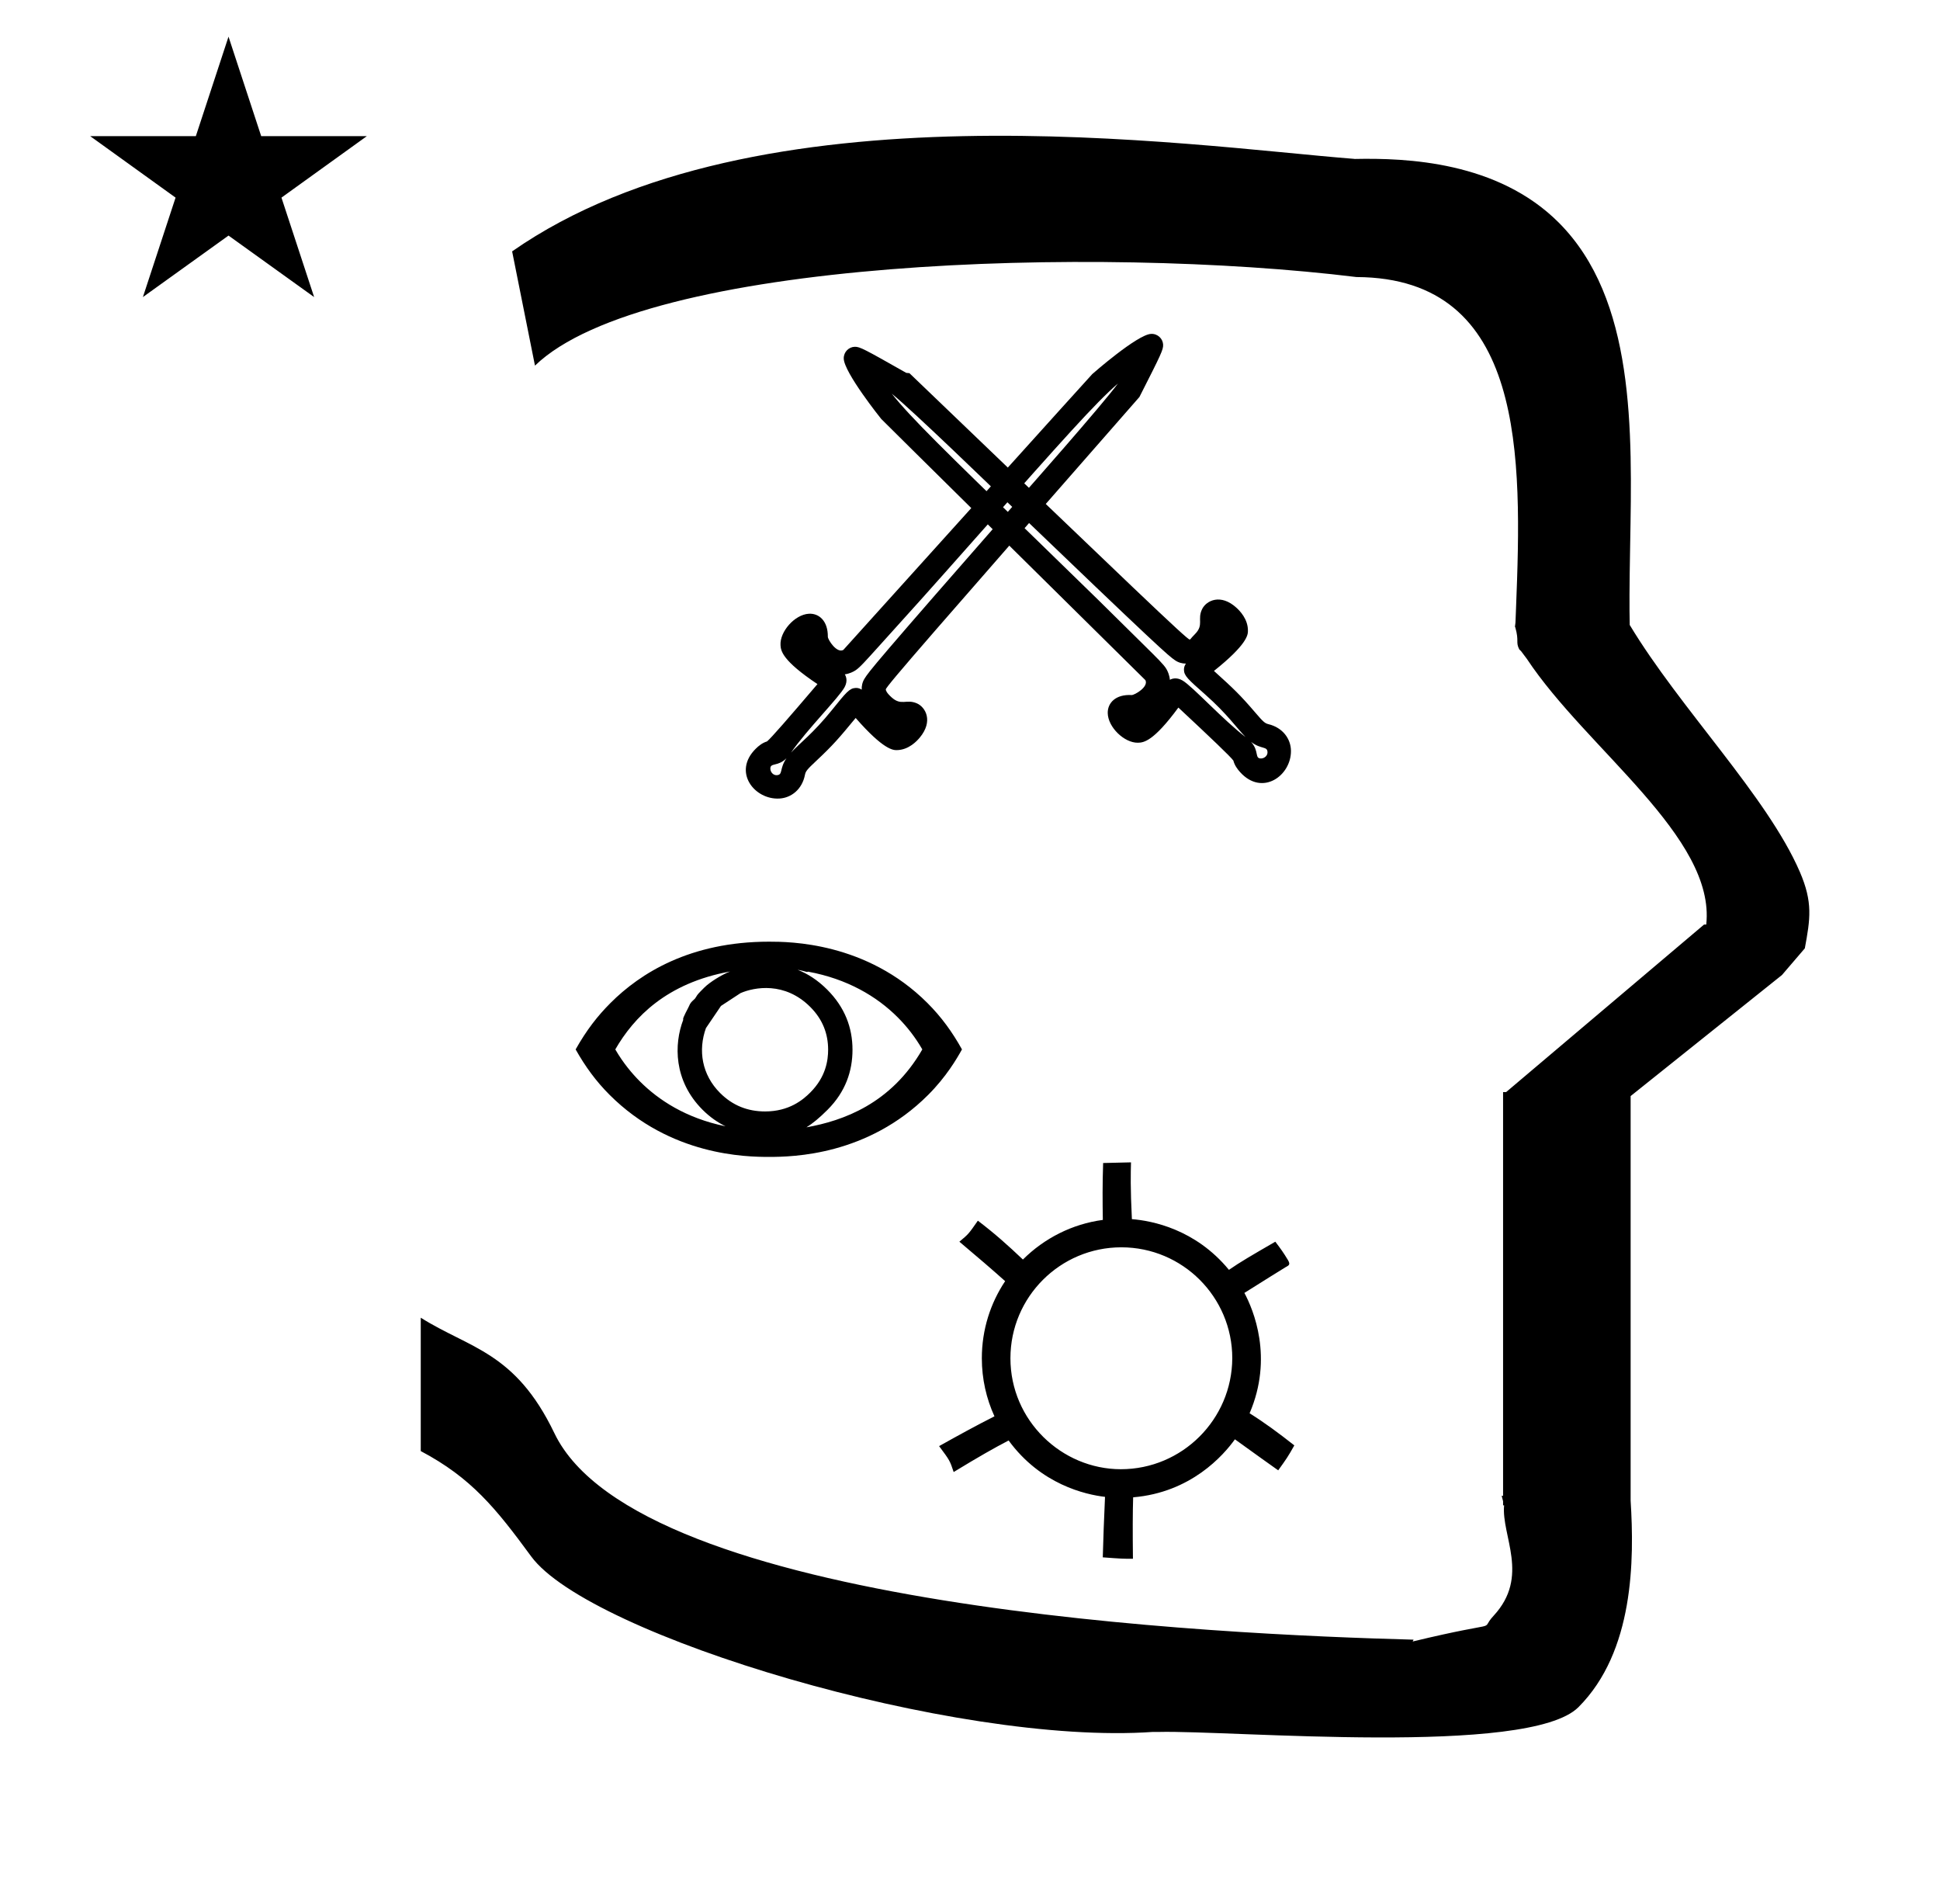 <?xml version="1.0" standalone="no"?>
<!DOCTYPE svg PUBLIC "-//W3C//DTD SVG 1.1//EN" "http://www.w3.org/Graphics/SVG/1.1/DTD/svg11.dtd" >
<svg xmlns="http://www.w3.org/2000/svg" xmlns:xlink="http://www.w3.org/1999/xlink" version="1.1" viewBox="-10 0 1019 1000">
  <g transform="matrix(1 0 0 -1 0 800)">
   <path fill="currentColor"
d="M570.419 13.956c-10.259 1.198 -33.722 6.47 -50.628 29.609c-7.312 -3.785 -15.606 -8.484 -28.872 -16.572c-1.983 5.96 -2.021 6.075 -7.646 13.611c10.065 5.637 19.73 10.935 29.077 15.644
c-4.257 9.284 -6.632 19.616 -6.632 30.491c0 15.077 4.551 28.969 12.243 40.496c-6.976 6.23 -14.106 12.354 -24.035 20.714c4.821 4.029 4.84 4.055 9.704 11.039c9.003 -6.849 15.892 -13.023 23.663 -20.404
c11.197 11.15 25.881 18.666 41.98 20.808c-0.158 9.581 -0.219 18.606 0.157 29.878l14.637 0.348c-0.15 -5.49 -0.352 -13.334 0.469 -29.826c10.498 -0.824 33.305 -5.177 50.973 -26.619
c6.151 4.236 11.379 7.264 24.362 14.781c3.096 -4.084 4.191 -5.627 6.591 -9.564c1.705 -2.797 0.147 -2.967 -1.461 -3.982c-0.884 -0.557 -12.98 -8.016 -21.373 -13.352
c4.698 -8.784 15.328 -33.887 2.732 -63.203c7.883 -4.939 15.08 -10.243 23.496 -16.862c-3.289 -5.888 -4.133 -7.074 -8.469 -13.102c-4.967 3.527 -11.718 8.33 -22.739 16.29
c-5.972 -8.351 -23.05 -27.909 -53.451 -30.459c-0.249 -7.719 -0.272 -17.993 -0.111 -32.272c-5.372 0 -5.688 0 -15.843 0.752c0.257 10.043 0.65 19.806 1.176 31.759zM637.263 86.76
c0 32.145 -26.119 58.24 -58.263 58.24c-32.159 0 -58.265 -26.106 -58.265 -58.264c0 -32.665 26.864 -58.244 57.996 -58.263c32.163 0 58.394 26.119 58.531 58.286zM349.862 265.174zM349.74 263.733zM437.783 248.742
c0 -11.166 -3.64 -22.058 -13.102 -31.52c-4.237 -4.237 -7.809 -7.18 -11.088 -9.21c19.295 3.438 44.423 12.368 60.863 40.909c-3.57 6.186 -7.87 11.798 -12.933 16.86c-11.091 11.09 -26.581 20.197 -47.074 23.972
c-0.257 0.048 -0.167 -0.312 -0.988 -0.065c-0.544 0.162 -2.163 0.646 -4.48 1.047c4.985 -1.964 10.291 -5.191 15.51 -10.41c9.237 -9.238 13.293 -19.928 13.293 -31.582zM391.872 216.348
c12.557 0 19.814 6.026 23.716 9.928c8.226 8.226 9.395 16.882 9.395 22.596c-0.028 8.184 -2.787 15.758 -9.393 22.363c-13.407 13.406 -29.384 10.383 -36.616 7.259c-0.069 0 -10.179 -6.67 -10.281 -6.737
c-2.635 -3.835 -5.225 -7.715 -7.842 -11.567l-0.026 0.01c-4.244 -11.749 -2.192 -24.554 7.401 -34.148c6.618 -6.618 14.523 -9.703 23.646 -9.703zM393.932 192.474v-0.001c-11.994 0 -51.714 0.573 -83.747 32.607
c-7.144 7.143 -12.781 14.866 -17.827 23.841c-0.018 0.03 -0.034 0.061 -0.052 0.092l0.052 -0.092c5.715 10.165 11.557 17.631 18.326 24.4c15.528 15.528 41.712 32.179 83.248 32.179
c10.7 0 51.188 -0.188 83.223 -32.223c7.308 -7.309 13.046 -15.203 18.128 -24.355c0.018 -0.031 0.034 -0.062 0.051 -0.091l-0.051 0.091c-2.715 -4.894 -8.233 -14.356 -17.784 -23.907
c-31.751 -31.751 -70.927 -32.541 -83.566 -32.541zM373.495 289.848c-33.413 -6.075 -50.592 -24.086 -60.309 -40.926c4.152 -7.165 8.839 -12.708 12.941 -16.811c9.645 -9.645 24.052 -19.276 44.965 -23.561
c-3.972 1.948 -8.107 4.722 -12.065 8.679c-15.262 15.262 -15.033 34.477 -10.159 47.225c0.074 0.111 0.042 0.184 -0.072 0.223c-0.185 0.982 2.674 5.836 3.144 7.031
c0.584 1.49 1.278 2.213 2.395 3.222c0.782 0.704 0.795 0.719 1.327 1.606c0.796 1.328 0.832 1.404 4.315 4.888c2.741 2.741 9.157 6.785 13.518 8.425zM412.816 393.144
c-1.497 -7.709 -7.217 -12.104 -13.368 -12.477c-13.105 -0.797 -24.831 13.971 -12.46 26.181c1.54 1.521 3.434 3.044 5.903 3.813c2.022 1.613 11.134 12.076 26.484 30.099c-18.466 12.352 -19.22 17.407 -19.404 20.443
c-0.43 7.063 7.399 16.049 14.864 16.503c5.272 0.319 10.094 -3.677 9.996 -12.148c0.098 -1.603 4.688 -8.77 8.143 -6.84c130.309 144.43 130.309 144.43 130.738 144.828c0.273 0.254 23.512 20.669 30.83 21.113
c3.474 0.212 6.205 -2.455 6.393 -5.539c0.163 -2.678 -0.911 -4.891 -12.452 -27.604l-0.157 -0.176c-107.445 -122.661 -133.139 -151.994 -133.056 -153.369c0.032 -0.525 0.321 -1.688 2.973 -4.108
c5.173 -4.722 7.735 -0.771 13.344 -3.209c4.665 -2.028 8.667 -9.408 1.544 -17.968c-1.422 -1.709 -5.754 -6.525 -12.109 -6.594c-1.842 -0.02 -6.891 0.066 -21.576 16.881
c-8.831 -10.701 -11.857 -14.238 -20.794 -22.615c-4.69 -4.396 -5.476 -5.358 -5.835 -7.215zM403.09 401.813c-4.632 -4.621 -8.664 -2.097 -8.449 -5.647c0.104 -1.702 1.559 -3.343 3.381 -3.232
c3.377 0.205 1.202 3.222 5.068 8.88zM461.375 418.937c-0.048 0.007 -0.232 0.134 -0.28 0.141c0.104 -0.059 0.198 -0.105 0.28 -0.141zM433.743 445.884
c0.608 -0.992 1.67 -3.391 -0.09 -6.699c-2.88 -5.414 -19.784 -22.275 -28.152 -34.389c4.442 4.822 11.599 10.07 21.465 22.321c7.451 9.252 9.204 11.431 12.396 11.624
c1.228 0.074 2.28 -0.266 3.253 -0.887c-0.071 1.892 0.314 3.937 1.524 5.833c2.467 3.864 4.061 6.325 82.801 96.166c0.513 0.578 41.921 47.348 50.268 58.759c-12.026 -10.471 -28.615 -29.095 -73.706 -80.005
c-26.3 -29.694 -35.472 -39.879 -52.292 -58.456c-6.316 -6.976 -9.55 -10.676 -11.852 -12.167c-1.18 -0.766 -3.097 -1.748 -5.614 -2.101zM412.652 462.126c-0.029 -0.049 -0.055 -0.093 -0.075 -0.131
c-0.003 0.012 0.079 0.119 0.075 0.131zM656.227 419.726c7.635 -1.845 11.764 -7.758 11.859 -13.92c0.202 -13.128 -15.081 -24.172 -26.719 -11.262c-1.449 1.607 -2.886 3.568 -3.542 6.07
c-1.52 2.094 -11.56 11.67 -28.868 27.821c-13.175 -17.888 -18.26 -18.412 -21.301 -18.459c-7.076 -0.108 -15.697 8.12 -15.812 15.597c-0.082 5.281 4.13 9.917 12.588 9.436
c1.605 0.024 8.974 4.286 7.202 7.823c-138.379 136.72 -138.379 136.72 -138.758 137.165c-0.241 0.286 -19.583 24.424 -19.695 31.757c-0.053 3.479 2.734 6.088 5.824 6.135c2.683 0.041 4.845 -1.133 27.011 -13.69
l1.67 -0.164c117.667 -112.893 145.806 -139.889 147.184 -139.868c0.525 0.009 0.201 0.245 2.738 2.784c4.95 4.953 1.121 7.692 3.811 13.185c2.237 4.568 9.791 8.232 18.02 0.728
c1.643 -1.497 6.257 -6.042 6.037 -12.395c-0.062 -1.841 -0.378 -6.881 -17.841 -20.79c10.29 -9.306 13.687 -12.489 21.649 -21.797c4.181 -4.885 5.105 -5.713 6.943 -6.155zM647.126 410.401
c4.405 -4.836 1.702 -8.751 5.259 -8.697c1.705 0.027 3.41 1.406 3.382 3.232c-0.052 3.381 -3.164 1.346 -8.641 5.465zM632.66 469.402c-0.009 -0.048 -0.144 -0.226 -0.152 -0.273
c0.062 0.102 0.113 0.192 0.152 0.273zM604.49 443.02c1.018 0.562 3.462 1.515 6.687 -0.394c5.278 -3.122 21.356 -20.771 33.079 -29.682c-4.615 4.656 -9.535 12.043 -21.326 22.455
c-8.905 7.862 -11.002 9.712 -11.051 12.908c-0.019 1.23 0.369 2.267 1.032 3.21c-1.892 0.015 -3.917 0.492 -5.757 1.788c-3.748 2.639 -6.135 4.344 -92.316 87.071
c-0.555 0.538 -45.4 44.023 -56.422 52.878c9.915 -12.488 27.769 -29.904 76.584 -77.255c28.473 -27.618 38.231 -37.242 56.027 -54.887c6.683 -6.625 10.232 -10.023 11.618 -12.39c0.71 -1.213 1.605 -3.174 1.845 -5.704
zM587.309 422.687c0.047 -0.031 0.09 -0.059 0.127 -0.082c-0.012 -0.002 -0.115 0.085 -0.127 0.082zM37.355 728.521h55.515l17.161 52.226l17.16 -52.226h55.516l-44.867 -32.296l17.161 -52.225
l-44.97 32.296l-44.971 -32.296l17.161 52.225zM271 608l-12 60c128.725 89.788 355.203 55.363 442.457 48.56c0 -0.011 0.001 -0.021 0.001 -0.032c27.446 0.582 75.186 -1.321 107.268 -33.403
c40.14 -40.14 38.615 -108.841 37.525 -169.365c-0.396 -21.926 -0.434 -33.24 -0.222 -41.946c26.379 -43.828 72.168 -89.959 89.325 -129.607c6.951 -16.064 5.492 -24.764 2.646 -40.205l-12 -14l-79.501 -63.577v-212.431
c1.939 -31.087 1.824 -79.241 -27.416 -108.48c-26.032 -26.032 -182.507 -12.02 -220.584 -13.005l-2.901 0.013c-103.732 -7.3 -296.108 50.602 -326.603 92.172c-18.506 25.227 -31.401 41.253 -57.995 55.309v70.037
c25.817 -16.263 49.624 -17.807 70.19 -60.636c44.219 -92.082 349.455 -105.734 451.309 -108.438l-0.499 -0.963c50 12 34.151 4.481 42.535 13.536c19.177 20.712 3.979 41.969 5.508 57.965h-0.542v2.149
c-0.254 0.99 -0.501 1.941 -0.738 2.849h0.738v207.174v3.487v1.339h1.582l104 88h1.133c4.983 45.895 -62.838 92.129 -94.216 139.501l-3 4l-1 1c-2.021 3.992 0.044 4.025 -2.084 11.56
c-0.037 0.131 -0.189 0.247 -0.175 0.367l0.259 2.072l0.064 1.499c0.01 0.227 0.15 3.896 0.242 6.244c3.114 79.152 5.197 173.389 -83.815 173.771c-136.35 16.746 -373.536 9.534 -431.49 -46.514z" />
  </g>

</svg>
